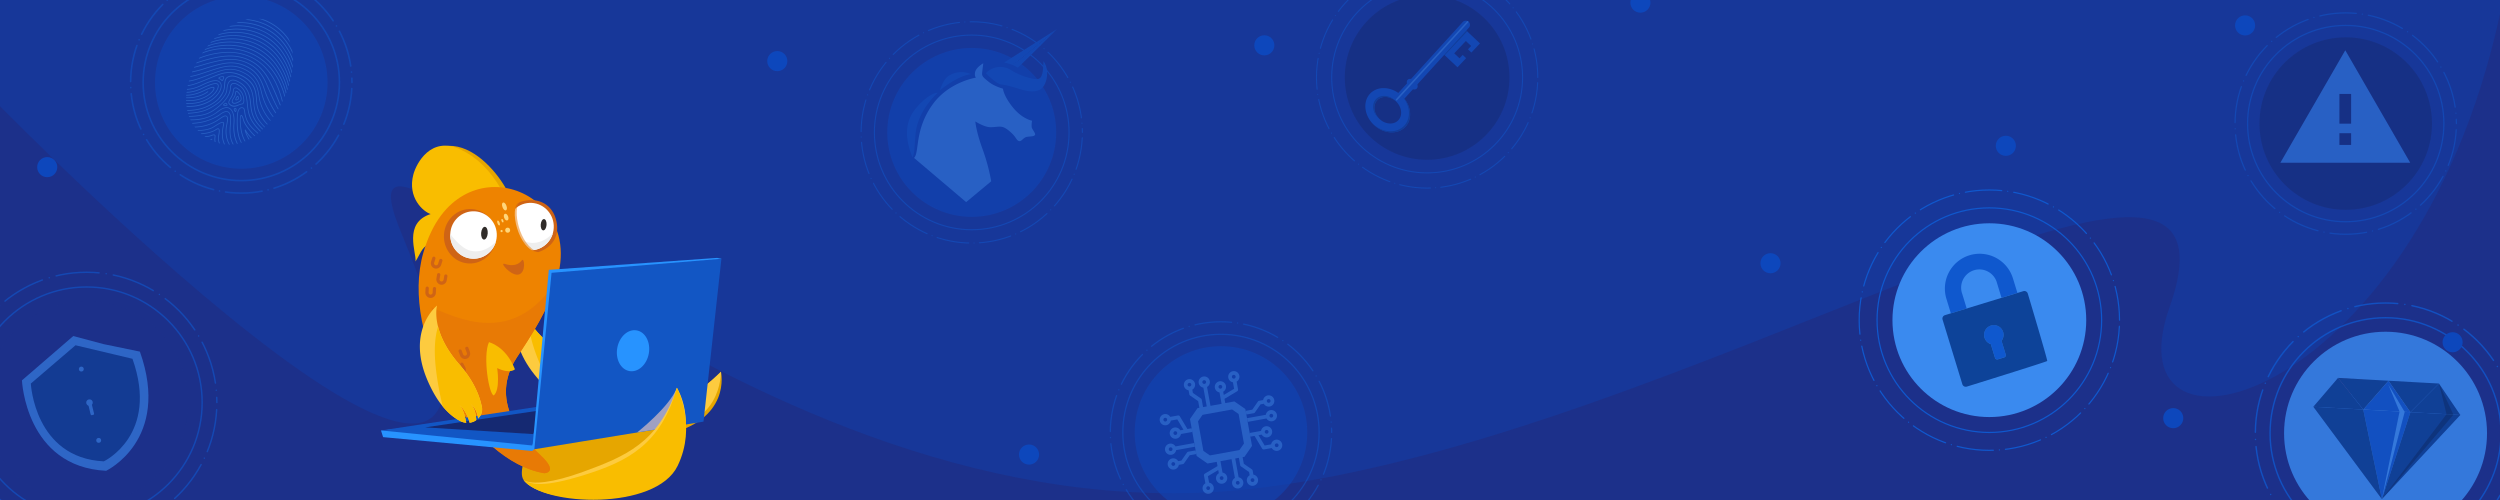 <svg xmlns="http://www.w3.org/2000/svg" xmlns:xlink="http://www.w3.org/1999/xlink" viewBox="0 0 1920 384"><rect x="0" y="0" width="1920" height="384" fill="#333333" stroke="none"/><defs><clipPath id="clip-path"><polygon points="1922.96 387 -3 387 -2.89 -3.44 1922.96 -3.73 1922.96 387" class="cls-1"/></clipPath><clipPath id="clip-path-2"><path d="M214,83.34c-14.15,24.37-34.66,34.51-54.41,23S138,70.33,152.11,46s38.94-39.3,58.69-27.84S228.13,59,214,83.34Z" class="cls-1"/></clipPath><style>.cls-1{fill:none}.cls-4{fill:#1c308a}.cls-12{fill:#0d47bc}.cls-9{fill:#3a8aef}.cls-10{fill:#0d4399}.cls-11{opacity:.5}.cls-15{fill:#0f58ce}.cls-27{fill:#e6a600}.cls-28{fill:#fdcb3f}.cls-29{fill:#f9bd00}.cls-30{fill:#ee8300}.cls-32{fill:#cf6415}.cls-33{fill:#fff}.cls-34{fill:#eee}.cls-36{fill:#302c29}.cls-37{fill:#ffd67a}.cls-38{fill:#2793ff}.cls-39{fill:#1256c4}.cls-40{fill:#152972}</style></defs><title>2020 BP SS 1.1</title><g style="isolation:isolate"><g id="Artwork"><g clip-path="url(#clip-path)"><polygon points="1922.96 387 -3 387 -2.89 -3.44 1922.96 -3.73 1922.96 387" class="cls-4"/><path fill="#0d47bc" d="M-2.81-3.73H1923c-61.09,315-305.23,376.2-256.81,239.76C1738.72,31.58,1289.93,341.76,955.88,376,570.69,415.41,244.6,26,308.21,178.89,466.42,559.09-2.9,78.62-2.9,78.62Z" opacity=".3"/><g opacity=".6"><circle cx="66.56" cy="309.1" r="77.94" class="cls-4"/><circle cx="66.56" cy="309.1" r="88.69" fill="none" stroke="#0f58ce" stroke-linecap="round" stroke-miterlimit="10" stroke-width="1.11"/><circle cx="66.56" cy="309.1" r="100" fill="none" stroke="#0f58ce" stroke-dasharray="0 5.53 33.15 5.53 0 0" stroke-linecap="round" stroke-miterlimit="10" stroke-width="1.11"/><path d="M56.28,258.07,16.85,292.12s2.82,66.37,64.65,69.45c0,0,50.05-23.6,25.94-91.53l-28.06-5.79Z" class="cls-9"/><path d="M58,265.16,23.67,294.57s2.79,57.1,56.06,59.75c0,0,42.76-20.24,22-78.77Z" class="cls-10"/><circle cx="68.73" cy="309.19" r="2.48" class="cls-9"/><rect width="2.69" height="10.35" x="68.56" y="308.51" class="cls-9" rx=".8" transform="translate(-72.27 25.47) rotate(-13.69)"/><circle cx="57.2" cy="261.9" r="1.88" class="cls-9"/><circle cx="80.67" cy="358.23" r="1.88" class="cls-9"/><circle cx="62.45" cy="283.45" r="1.88" class="cls-9"/><circle cx="104.87" cy="273.11" r="1.88" class="cls-9"/><circle cx="20.63" cy="293.64" r="1.88" class="cls-9"/><circle cx="110.73" cy="299.9" r="1.88" class="cls-9"/><circle cx="26.67" cy="320.39" r="1.88" class="cls-9"/><circle cx="75.79" cy="338.2" r="1.88" class="cls-9"/><circle cx="106.07" cy="330.82" r="1.88" class="cls-9"/><circle cx="106.07" cy="330.82" r="1.88" class="cls-9"/><circle cx="45.65" cy="345.54" r="1.88" class="cls-9"/></g><g class="cls-11"><circle cx="746.29" cy="101.69" r="64.86" class="cls-12"/><circle cx="746.29" cy="101.69" r="74.75" fill="none" stroke="#0f58ce" stroke-linecap="round" stroke-miterlimit="10" stroke-width=".82"/><circle cx="746.29" cy="101.69" r="84.98" fill="none" stroke="#0f58ce" stroke-dasharray="0 4.12 24.69 4.12 0 0" stroke-linecap="round" stroke-miterlimit="10" stroke-width=".82"/><path d="M702,121.29l40,33.93,19.25-16a147.36,147.36,0,0,0-6.67-24.78c-5-13.73-5.53-21.16-5.53-21.16s6.67,4.19,11.06,4.38,7.24-1,10.29,0,7.53,5.24,9,7.29,2.16,3.53,3.82,3.43,2.84-2.94,5.78-3.33,4.71-.19,5.78-1.27-2.15-4.31-2.45-6.17a18.4,18.4,0,0,1,.3-4.9s-7.55-1.28-14.8-10.29-7.54-14.31-7.54-14.31-6.66-1.76-11-5.29-5.29-4.31-5-7,.88-7.26.88-7.26-5.49,3.14-6.27,6.77c-.66,3.06.59,4.31.59,4.31s-19.88,3.06-32.43,19.49C702,99,706.36,117.09,702,121.29Z" class="cls-9"/><path d="M757.11,56.25s8.14,8.23,11.76,8.62,6.27,1.08,12.35,2.94,12.63,3.82,17.73.88,7.45-15,2.45-21.65c-.2,8.13-.88,13.32-4.51,13.71S783.18,58.11,776.71,54A15.2,15.2,0,0,0,757.11,56.25Z" class="cls-15"/><path d="M721.84,69.38s12.74-10.88,23.81-12.45a18.18,18.18,0,0,0-16.85,1.18C724.39,60.85,722.43,67.71,721.84,69.38Z" class="cls-15"/><path d="M720.08,71.34s-14.8,12.74-16.85,30.57c-1.08,9.5-.49,16.16-2.55,18.91-5.1-12.94-6.73-26.22,2.55-37.43C712.17,72.57,719.07,70.88,720.08,71.34Z" class="cls-15"/><path d="M811.63,22.4l.06,0L771.22,48a42.63,42.63,0,0,1,5.44,1.54,13.15,13.15,0,0,0,4.18-2C783.94,45.27,803.64,29,811.63,22.4Z" class="cls-15"/><path d="M780.84,47.53a13.15,13.15,0,0,1-4.18,2,19.92,19.92,0,0,1,5,2.47c7.15-6.67,28.85-28.46,30-29.63C803.64,29,783.94,45.27,780.84,47.53Z" class="cls-15"/></g><circle cx="1527.82" cy="245.89" r="74.41" class="cls-9"/><circle cx="1527.82" cy="245.89" r="86.24" fill="none" stroke="#0f58ce" stroke-linecap="round" stroke-miterlimit="10" stroke-width=".93"/><circle cx="1527.82" cy="245.89" r="99.97" fill="none" stroke="#0f58ce" stroke-dasharray="0 4.67 27.99 4.67 0 0" stroke-linecap="round" stroke-miterlimit="10" stroke-width=".93"/><path d="M1512.56,196.05a26.76,26.76,0,0,1,33.38,17.74l3.43,11.17-51.12,15.65-3.42-11.18a26.77,26.77,0,0,1,17.73-33.38Zm24.6,32.65-3.42-11.18A14,14,0,1,0,1507,225.7l3.42,11.18Zm-5,46.09a1.75,1.75,0,0,0,2.18,1.16l4.9-1.5a1.75,1.75,0,0,0,1.16-2.18l-3.23-10.56a7.47,7.47,0,1,0-8.24,2.52Z" class="cls-15"/><path d="M1549.37,225l4.52-1.38a2.77,2.77,0,0,1,3.45,1.84s15.3,51.13,14.93,51.77-61.74,19.68-61.74,19.68a2.75,2.75,0,0,1-3.45-1.83l-15.18-49.59a2.75,2.75,0,0,1,1.83-3.45l4.52-1.39Zm-12.21,3.74-26.71,8.18m21.71,37.91a1.75,1.75,0,0,0,2.18,1.16l4.9-1.5a1.75,1.75,0,0,0,1.16-2.18l-3.23-10.56a7.47,7.47,0,1,0-8.24,2.52Z" class="cls-10"/><g opacity=".8"><circle cx="1832.1" cy="332.7" r="77.93" class="cls-9"/><circle cx="1832.1" cy="332.7" r="88.68" fill="none" stroke="#0f58ce" stroke-linecap="round" stroke-miterlimit="10" stroke-width="1.1"/><circle cx="1832.1" cy="332.7" r="99.99" fill="none" stroke="#0f58ce" stroke-dasharray="0 5.52 33.15 5.52 0 0" stroke-linecap="round" stroke-miterlimit="10" stroke-width="1.1"/><polygon fill="#6363aa" points="1796.11 290.52 1814.89 291.56 1796.28 313.06 1814.86 314.1 1777.69 312.02 1796.11 290.52"/><polygon fill="#7ab8ee" points="1834.36 292.39 1814.96 314.54 1833.08 315.55 1851.2 316.56 1834.36 292.39"/><polygon points="1834.36 292.39 1814.96 314.54 1833.08 315.55 1851.2 316.56 1834.36 292.39" class="cls-15"/><polygon points="1829.27 383.34 1851.2 316.56 1833.08 315.55 1814.96 314.54 1829.27 383.34" class="cls-15"/><polygon points="1851.2 316.56 1873.12 294.54 1857.3 293.68 1834.36 292.39 1851.2 316.56" class="cls-10"/><polygon points="1873.12 294.54 1889.54 318.71 1851.2 316.56 1873.12 294.54" class="cls-10"/><polygon points="1814.96 314.54 1795.62 290.21 1811.41 291.11 1834.36 292.39 1814.96 314.54" class="cls-10"/><polygon points="1795.62 290.21 1776.62 312.4 1814.96 314.54 1795.62 290.21" class="cls-10"/><polygon points="1776.62 312.4 1829.27 383.34 1814.96 314.54 1776.62 312.4" class="cls-10"/><polygon points="1851.2 316.56 1829.27 383.34 1889.54 318.71 1851.2 316.56" class="cls-10"/><polygon points="1829.27 383.34 1884.25 318.46 1873.12 294.54 1878.93 318.11 1829.27 383.34" style="mix-blend-mode:multiply" opacity=".21"/><polygon points="1834.19 295.27 1846.79 316.37 1829.27 383.34 1842.86 316.09 1834.19 295.27" class="cls-9"/></g><polygon points="1923 383.57 .14 383.57 .26 -.73 1923 -1.01 1923 383.57" class="cls-1"/><g class="cls-11"><circle cx="185.31" cy="63.32" r="66.25" class="cls-12"/><circle cx="185.31" cy="63.32" r="75.38" fill="none" stroke="#0f58ce" stroke-linecap="round" stroke-miterlimit="10" stroke-width="1.19"/><circle cx="185.31" cy="63.32" r="85" fill="none" stroke="#0f58ce" stroke-dasharray="0 4.7 28.18 4.7 0 0" stroke-linecap="round" stroke-miterlimit="10" stroke-width="1.19"/><g clip-path="url(#clip-path-2)"><path d="M228.82,39.2A45.28,45.28,0,0,0,218.6,22.15,41.13,41.13,0,0,0,205,13C195.63,9,186.17,8.9,180.92,10a.29.29,0,0,0-.24.36.31.31,0,0,0,.36.24c5.17-1.07,14.48-.94,23.73,2.94a40.33,40.33,0,0,1,13.39,9A44.74,44.74,0,0,1,228.24,39.4a.26.26,0,0,0,.14.17.31.31,0,0,0,.25,0A.3.3,0,0,0,228.82,39.2Z" class="cls-9"/><path d="M203.66,15.39c-9.8-4-19.68-3.93-25.17-2.61a.31.31,0,0,0-.22.38.3.3,0,0,0,.37.22C184,12.08,193.76,12,203.42,16c8,3.29,18.61,10.6,24,26.74a.29.29,0,0,0,.38.19.3.3,0,0,0,.2-.39C222.54,26.13,211.75,18.72,203.66,15.39Z" class="cls-9"/><path d="M202.31,17.81c-10.19-4.13-20.5-3.78-26.24-2.23a.31.31,0,0,0-.21.38.31.31,0,0,0,.38.22c5.64-1.53,15.79-1.87,25.84,2.2,8.18,3.32,19.06,10.8,24.43,27.59a.3.3,0,0,0,.14.17.28.28,0,0,0,.25,0,.3.3,0,0,0,.2-.38C221.65,28.77,210.61,21.18,202.31,17.81Z" class="cls-9"/><path d="M173.66,18.38a.31.31,0,1,0,.17.59c12.69-3.77,42-1.32,51.82,30.29a.34.34,0,0,0,.14.17.31.31,0,0,0,.25,0,.3.3,0,0,0,.2-.38C216.33,17,186.53,14.56,173.66,18.38Z" class="cls-9"/><path d="M216.37,34.86A40.58,40.58,0,0,0,203.83,24.6a45.08,45.08,0,0,0-17.86-5,41,41,0,0,0-14.73,1.54.31.31,0,0,0-.2.39.29.29,0,0,0,.14.17.35.35,0,0,0,.25,0c8-2.55,21-2.5,32.12,3.37,10.28,5.42,17.42,14.64,21.24,27.4a.31.31,0,0,0,.59-.17A50.23,50.23,0,0,0,216.37,34.86Z" class="cls-9"/><path d="M215.37,37.54A40.79,40.79,0,0,0,202.49,27a45.17,45.17,0,0,0-18.34-4.89A41.94,41.94,0,0,0,168.82,24a.3.3,0,0,0-.19.39.29.29,0,0,0,.14.17.31.31,0,0,0,.25,0,41.36,41.36,0,0,1,15.1-1.84,44.48,44.48,0,0,1,18.09,4.83,40,40,0,0,1,12.68,10.38,50.49,50.49,0,0,1,9,17.9.31.31,0,0,0,.59-.17A51.3,51.3,0,0,0,215.37,37.54Z" class="cls-9"/><path d="M214.37,40.23a41,41,0,0,0-13.19-10.81,45.77,45.77,0,0,0-34.78-2.64.3.3,0,0,0-.18.39.26.26,0,0,0,.13.16.3.3,0,0,0,.26,0A45.07,45.07,0,0,1,200.9,30a40.18,40.18,0,0,1,13,10.65,51.49,51.49,0,0,1,9.18,18.49.31.31,0,0,0,.38.22.32.32,0,0,0,.21-.38A52.27,52.27,0,0,0,214.37,40.23Z" class="cls-9"/><path d="M213.38,42.93a41.1,41.1,0,0,0-13.5-11.08A46.54,46.54,0,0,0,164,29.58a.3.3,0,0,0-.18.39.26.26,0,0,0,.13.16.27.27,0,0,0,.26,0,45.94,45.94,0,0,1,35.4,2.25,40.46,40.46,0,0,1,13.3,10.92,52.5,52.5,0,0,1,9.31,19.08.31.31,0,0,0,.37.22.32.32,0,0,0,.22-.38A53.27,53.27,0,0,0,213.38,42.93Z" class="cls-9"/><path d="M212.4,45.65a41.24,41.24,0,0,0-13.79-11.36c-13.47-6.83-28.37-5.3-37-1.91a.3.3,0,0,0-.17.39.29.29,0,0,0,.13.16.36.36,0,0,0,.27,0c8.55-3.34,23.25-4.85,36.53,1.89A40.57,40.57,0,0,1,211.92,46a53.53,53.53,0,0,1,9.42,19.66.31.31,0,0,0,.38.21.31.31,0,0,0,.22-.37A54.35,54.35,0,0,0,212.4,45.65Z" class="cls-9"/><path d="M211.43,48.36a41.71,41.71,0,0,0-14.09-11.62c-13.8-7-29.2-5.2-38.18-1.57a.3.3,0,0,0-.17.4l.13.15a.29.29,0,0,0,.27,0c8.86-3.58,24.05-5.32,37.68,1.55a40.79,40.79,0,0,1,13.87,11.45A54.86,54.86,0,0,1,220.48,69a.31.31,0,0,0,.6-.15A55.47,55.47,0,0,0,211.43,48.36Z" class="cls-9"/><path d="M210.46,51.08a41.83,41.83,0,0,0-14.37-11.89,46.55,46.55,0,0,0-20.92-4.74A49.33,49.33,0,0,0,156.74,38a.31.31,0,0,0-.16.4l.13.15a.29.29,0,0,0,.27,0c9.19-3.83,24.87-5.81,38.83,1.2A41.06,41.06,0,0,1,210,51.46a55.88,55.88,0,0,1,9.65,20.8.31.31,0,0,0,.6-.15A56.72,56.72,0,0,0,210.46,51.08Z" class="cls-9"/><path d="M209.49,53.81a42,42,0,0,0-14.65-12.16,47,47,0,0,0-21.45-4.74,50.88,50.88,0,0,0-19.06,3.86.3.3,0,0,0-.16.4l.12.15a.31.31,0,0,0,.28,0,50.25,50.25,0,0,1,18.83-3.81,46.37,46.37,0,0,1,21.17,4.67,41.3,41.3,0,0,1,14.43,12,57,57,0,0,1,9.76,21.35.3.3,0,0,0,.37.23.32.32,0,0,0,.23-.37A57.71,57.71,0,0,0,209.49,53.81Z" class="cls-9"/><path d="M193.78,44.07A41.66,41.66,0,0,0,172.34,40,64.11,64.11,0,0,0,151,45.21a.3.3,0,0,0-.16.4l.13.15a.32.32,0,0,0,.27,0,63.38,63.38,0,0,1,21.17-5.2,41,41,0,0,1,21.14,4c11.5,5.83,19.35,17.47,23.31,34.6a.31.31,0,0,0,.37.23.29.29,0,0,0,.23-.36C213.42,61.77,205.47,50,193.78,44.07Z" class="cls-9"/><path d="M215.32,80c-.14-.33-.29-.67-.43-1a185.44,185.44,0,0,0-7.61-17.12c-3.8-7.19-8.3-12-14.16-15.16-6.6-3.53-13.72-4.69-22.41-3.64-7.26.88-14.62,3.15-21.5,5.47a.31.31,0,0,0-.19.39.39.39,0,0,0,.14.17.31.31,0,0,0,.25,0c6.84-2.31,14.17-4.56,21.38-5.44,8.55-1,15.56.1,22,3.58,5.75,3.09,10.17,7.82,13.91,14.89,2.45,4.65,4.81,10.19,7.59,17.07.13.35.28.69.42,1a13.24,13.24,0,0,1,.85,2.28.31.31,0,0,0,.36.23.32.32,0,0,0,.24-.37A15.59,15.59,0,0,0,215.32,80Z" class="cls-9"/><path d="M214,83.71c-.24-.4-.49-.81-.72-1.24-2.94-5.52-5.38-11.22-7.52-16.24l-.42-1c-2.56-6-5.94-12.08-13.27-16.11-8.57-4.69-16.33-4.13-22.79-3a141.73,141.73,0,0,0-14.18,3.6c-2.73.8-5.31,1.56-7.61,2.1a.3.3,0,0,0-.08.56.28.28,0,0,0,.22,0c2.31-.54,4.9-1.3,7.64-2.1a139.23,139.23,0,0,1,14.12-3.58c6.35-1.15,14-1.71,22.38,2.89,7.17,3.94,10.49,9.93,13,15.81l.41,1c2.15,5,4.59,10.74,7.55,16.29.24.44.49.86.74,1.27a7.57,7.57,0,0,1,.91,1.8.32.32,0,0,0,.37.23.31.31,0,0,0,.23-.37A7.57,7.57,0,0,0,214,83.71Z" class="cls-9"/><path d="M212.69,87.36c-.34-.43-.72-.91-1.06-1.42a75.65,75.65,0,0,1-8.27-17.28c-2.15-6.45-4.69-12.6-12-16.84L191,51.6c-9.05-5.05-16.7-3.82-23.16-2.28-3.44.83-6.85,1.87-10.14,2.87a79.11,79.11,0,0,1-11.93,3.05.32.32,0,0,0-.27.35.29.29,0,0,0,.34.26,78.37,78.37,0,0,0,12-3.07c3.28-1,6.68-2,10.1-2.86,6.64-1.59,13.87-2.73,22.73,2.22,7.42,4.15,9.95,10.27,12.1,16.72a76.23,76.23,0,0,0,8.34,17.42c.35.53.74,1,1.09,1.46a5.74,5.74,0,0,1,.94,1.39.3.3,0,0,0,.36.23.31.31,0,0,0,.23-.37A5.12,5.12,0,0,0,212.69,87.36Z" class="cls-9"/><path d="M211.49,91A20.06,20.06,0,0,1,210,89.42a46.71,46.71,0,0,1-8.6-17.37c-1.52-6.24-3.24-13.31-11.5-18-9.18-5.21-16.1-3.8-23.54-1.59-2.55.75-5.1,1.61-7.57,2.44-5.67,1.9-11,3.7-14.78,3.71a.31.31,0,0,0-.16.57l.16,0c3.85,0,9.25-1.82,15-3.74,2.47-.83,5-1.68,7.55-2.44,7.31-2.16,14.1-3.54,23.07,1.55,8,4.56,9.72,11.5,11.21,17.62a47.17,47.17,0,0,0,8.71,17.6,21.61,21.61,0,0,0,1.53,1.66,5.85,5.85,0,0,1,.87,1,.31.31,0,1,0,.6-.14C212.45,92,212.14,91.68,211.49,91Z" class="cls-9"/><path d="M210.46,94.76a20.09,20.09,0,0,1-2.1-1.86,34.62,34.62,0,0,1-8.92-17.45l-.1-.72c-1-6.27-2.07-13.38-10.42-18.23l-.08,0c-10.05-5.84-17.12-3.3-23.93-.9-1.84.65-3.71,1.34-5.51,2-6.75,2.52-13.13,4.91-17.12,4.37a.29.29,0,0,0-.34.26.3.3,0,0,0,.14.31l.12,0c4.14.56,10.58-1.84,17.4-4.39,1.8-.67,3.69-1.41,5.53-2.06,6.68-2.35,13.62-4.85,23.43.84l.08,0c8.09,4.69,9.1,11.37,10.1,17.8l.1.72a35.36,35.36,0,0,0,9.08,17.79,22.24,22.24,0,0,0,2.15,1.92c.27.22.57.47.65.55a.29.29,0,0,0,.34.18.3.3,0,0,0,.23-.37C211.25,95.41,211.1,95.28,210.46,94.76Z" class="cls-9"/><path d="M209.92,98.7a22.39,22.39,0,0,1-3.2-2.32c-5.18-4.67-8.81-11.55-9.25-17.53,0-.43-.05-.89-.08-1.33-.42-6.34-.88-13.55-9.62-18.62l0,0c-10.23-5.94-17.1-3.13-23.74-.42l-.52.22c-1.2.48-2.42,1-3.6,1.49-7.81,3.25-15.2,6.33-19.31,5.14a.32.32,0,0,0-.39.21.32.32,0,0,0,.15.35l.06,0c4.33,1.24,11.8-1.87,19.72-5.16,1.18-.49,2.39-1,3.59-1.48l.49-.18c6.8-2.77,13.2-5.35,23.17.44l0,0c8.45,4.91,8.94,11.88,9.35,18.07,0,.45.08.85.11,1.29.45,6.13,4.17,13.16,9.46,17.93a21.55,21.55,0,0,0,3.3,2.39.31.31,0,0,0,.31-.53Z" class="cls-9"/><path d="M139.65,79.35c15.08,2.39,25.93-5.23,28-11.64.5-1.57.39-2.68-.32-3.29-1.47-1.26-5.3-.28-12.42,3.19-5.23,2.56-11.14,3.59-15.06,2.64a.3.3,0,0,0-.37.23.31.31,0,0,0,.22.37c4.05,1,10.13-.07,15.48-2.68,2.46-1.2,9.93-4.85,11.75-3.28.5.43.55,1.32.13,2.63-2,6.21-12.54,13.56-27.28,11.22a.31.31,0,0,0-.35.26.3.3,0,0,0,.15.31Z" class="cls-9"/><path d="M138.41,81.26a2.52,2.52,0,0,0,.88.32c9.38,1.48,16.28-.71,20.41-2.81,5.05-2.56,8.81-6.44,10.06-10.38,1-3.12,0-4.81-1-5.67a3.92,3.92,0,0,0-.62-.45c-2.84-1.64-7.56,0-14.26,3.32C150,67.5,144.25,69,140.34,68.06a2.59,2.59,0,0,0-1.94.3,2.57,2.57,0,0,0,0,4.4,2.38,2.38,0,0,0,.68.28c4.6,1.11,11.12,0,17-2.85l.08,0c1.85-.9,6.75-3.29,7.73-2.73l.09.12c.32,1.21-2.05,4.34-6.65,6.67-3.46,1.75-9.26,3.58-17.29,2.31a2.56,2.56,0,0,0-1.68,4.74Zm-.64-2.52A1.94,1.94,0,0,1,140,77.13c8.18,1.29,14.12-.58,17.66-2.37,3.8-1.93,7.5-5.35,7-7.38a.81.81,0,0,0-.38-.49c-1.16-.67-4.74,1-8.31,2.71l-.08,0c-5.76,2.81-12.11,3.88-16.58,2.8a2.18,2.18,0,0,1-.52-.21,2,2,0,0,1-.92-2.14,2,2,0,0,1,.88-1.2,1.94,1.94,0,0,1,1.47-.23c4.07,1,9.94-.56,14-2.52,6.34-3.09,11.09-4.84,13.68-3.34a3.94,3.94,0,0,1,.53.38c.86.75,1.7,2.22.81,5-1.2,3.78-4.84,7.53-9.75,10a32.48,32.48,0,0,1-20,2.74,1.92,1.92,0,0,1-.67-.24A2,2,0,0,1,137.77,78.74Z" class="cls-9"/><path d="M159.82,70.65a.31.31,0,0,0-.4-.48c-.08.07-8,6.49-21.11,4.11a.31.31,0,0,0-.21.57l.1,0C151.62,77.31,159.74,70.71,159.82,70.65Z" class="cls-9"/><path d="M192.77,79.33c-.74-8.91-3.82-14-10.28-17.15-2.31-1.11-4.19-1.28-5.58-.49-2.16,1.21-2.7,4.46-2.92,6.79-.3,3.18-1.55,4.75-3.14,6.73-.3.38-.62.78-.94,1.21-2,2.58-7.88,6.22-12,7.87-5.5,2.23-14.39,2.67-17.72,2.4a.32.32,0,0,0-.33.29.31.31,0,0,0,.15.29l.13,0c3.49.27,12.34-.16,18-2.45,4.15-1.68,10.19-5.41,12.22-8.07.32-.42.63-.81.93-1.19,1.59-2,3-3.7,3.27-7.06.21-2.2.7-5.24,2.61-6.32,1.2-.68,2.89-.51,5,.51,6.32,3.05,9.2,7.87,9.94,16.65.71,8.51,2.27,13.28,10.09,20.77a.3.3,0,0,0,.43,0,.29.29,0,0,0,0-.43C195,92.35,193.47,87.67,192.77,79.33Z" class="cls-9"/><path d="M195.09,78.32c-.69-8.19-2.42-13.71-9.28-17.69l-.13-.08-.3-.17c-2.6-1.51-7.49-3.67-11.08-1.17-1.77,1.22-2,3.68-2.13,6.05a18.42,18.42,0,0,1-.36,3c-.67,2.74-1.84,4.37-3.7,6.81s-6.32,5.33-11.12,7.21c-5.93,2.3-13.44,2.44-16.58,2.19a2.56,2.56,0,0,0-2.75,2.35A2.53,2.53,0,0,0,140,89.55c3.82.31,12.67.31,18.8-1.87,5.71-2,11.24-7.11,13.37-9.51,4.69-5.29,5-8.88,5.2-11a3.64,3.64,0,0,1,.5-2c1-1.14,2.45-1.1,4.54.11.35.2.65.4.89.56l.37.23c4.2,2.44,5.43,7.35,6,14,.81,9.56,3.18,14.24,11,21.78a2.47,2.47,0,0,0,.49.36,2.56,2.56,0,0,0,3-4.06C197.27,91.4,195.78,86.59,195.09,78.32Zm8.78,23a1.94,1.94,0,0,1-2.38.33,1.69,1.69,0,0,1-.38-.28c-7.72-7.41-10.06-12-10.84-21.39-.57-6.8-1.86-11.87-6.29-14.44l-.34-.21c-.23-.16-.56-.37-.92-.58-2.35-1.37-4.14-1.36-5.32,0a4.13,4.13,0,0,0-.64,2.36c-.2,2.2-.49,5.53-5,10.67-2.44,2.75-7.94,7.5-13.13,9.34-6,2.15-14.76,2.14-18.54,1.84a1.84,1.84,0,0,1-.82-.26,1.95,1.95,0,0,1,1.13-3.62c3.19.26,10.81.12,16.85-2.23,4.9-1.91,9.48-4.89,11.39-7.41a17.82,17.82,0,0,0,3.8-7,19.78,19.78,0,0,0,.39-3.08c.16-2.23.33-4.54,1.86-5.6,3.31-2.3,7.95-.23,10.43,1.2l.28.17.15.09c6.65,3.86,8.28,9,9,17.21.7,8.42,2.22,13.33,9.33,20.15a2,2,0,0,1,.6,1.36A2,2,0,0,1,203.87,101.28Z" class="cls-9"/><path d="M180,94.72c.37-4.27-.35-9.88-3.56-11.74l-.11-.06c-2.28-1.24-5.3-.42-9,2.43-2.87,2.22-8.84,6.85-22.93,6.37-.57,0-1.07,0-1.49,0a.3.3,0,0,0-.31.3.29.29,0,0,0,.16.27l.15,0c.41,0,.9,0,1.47,0,4.64.16,14.31.49,23.32-6.5,3.47-2.68,6.26-3.48,8.31-2.37l.09.05c3,1.72,3.61,7.07,3.26,11.15-.83,9.57,2.25,16.89,5.66,19.9a.31.31,0,0,0,.41-.46C182.17,111.19,179.2,104.07,180,94.72Z" class="cls-9"/><path d="M177.23,95.71a36,36,0,0,0,.14-5.89c-.22-2.22-1-3.62-2.21-4.16-2.27-1-5.39,1.27-6.3,2a35.64,35.64,0,0,1-10.05,4.87c-4.25,1.47-10.55,2-14.65,2.08a.31.31,0,0,0-.31.31.33.33,0,0,0,.16.26l.16,0c4.14,0,10.52-.63,14.84-2.12,4.6-1.59,8.05-3.26,10.23-5,1.73-1.35,4.12-2.56,5.68-1.89,1,.44,1.65,1.67,1.84,3.65a34.77,34.77,0,0,1-.15,5.78c-.43,5.64-1,12.66,4.82,18.84a.31.31,0,1,0,.45-.42C176.27,108.1,176.78,101.51,177.23,95.71Z" class="cls-9"/><path d="M178.52,114.19c-2.39-3.56-6-8.94-4.08-18.23.8-3.89,1.2-6.31-.67-7.11-1.25-.54-3.2.79-5.45,2.33-.88.6-1.79,1.22-2.7,1.76a33,33,0,0,1-17,4.32c-.8,0-1.44,0-1.91.09a.3.3,0,0,0-.26.34.31.31,0,0,0,.15.23.38.38,0,0,0,.19,0c.44-.06,1.06-.07,1.85-.09a33.48,33.48,0,0,0,17.31-4.41c.93-.54,1.85-1.17,2.74-1.78,2-1.37,3.92-2.67,4.86-2.27s1.34,1.44.3,6.42c-2,9.55,1.73,15.06,4.18,18.7l.52.79a.32.32,0,0,0,.43.09.32.32,0,0,0,.09-.43Z" class="cls-9"/><path d="M168.09,60.57l.4.21c.2.09.43.21.66.34a2.52,2.52,0,0,1,.83.69,1.06,1.06,0,0,0,.35.35.62.62,0,0,0,.53.05c.48-.19.75-1,1.08-2.06l.16-.51a.71.71,0,0,0-.31-.9c-.85-.49-3,.12-3.73.73a.67.67,0,0,0-.27.81A.61.61,0,0,0,168.09,60.57Zm.92-1a3.86,3.86,0,0,1,2.47-.34c.05,0,.08,0,0,.17l-.17.53c-.14.47-.48,1.58-.7,1.67,0,0-.05,0-.16-.18a3.13,3.13,0,0,0-1-.87c-.24-.15-.49-.27-.69-.37l-.39-.19A1.62,1.62,0,0,1,169,59.61Z" class="cls-9"/><path d="M172,96c.25-1.08.13-1.78-.35-2.12-1.1-.78-3.6.7-7.28,3.06l-.51.32c-3.79,2.42-9.92,2.69-13.21,2.83l-.78,0a.3.3,0,0,0-.14.57l.17,0,.77,0c3.36-.14,9.6-.42,13.52-2.92l.51-.33c2.39-1.53,5.66-3.62,6.56-3.09l0,0c.25.18.29.7.11,1.48-1.1,4.75-2.05,11.77,2.39,17.83a.31.31,0,0,0,.5-.36C170,107.44,170.88,100.6,172,96Z" class="cls-9"/><path d="M168.19,104.43c.72-3.44.7-5.14-.09-5.67s-1.67.07-2.46.59c-3.53,2.31-8.35,2.92-12.6,3.21a.31.31,0,0,0-.28.33.3.3,0,0,0,.33.28c4.33-.29,9.24-.91,12.88-3.31,1.12-.73,1.59-.73,1.78-.6.36.25.62,1.32-.16,5a10.52,10.52,0,0,0,2.82,9.21l.06,0a.3.3,0,0,0,.37,0,.31.31,0,0,0,0-.44S167.14,109.42,168.19,104.43Z" class="cls-9"/><path d="M165.44,105.35c0-.27.05-.52.07-.75a1.18,1.18,0,0,0-.44-1.11c-.54-.38-1.52-.26-3,.38a15.28,15.28,0,0,1-4.53.78c-.41,0-.81,0-1.18.09a.3.3,0,0,0-.27.34.3.3,0,0,0,.33.27l1.16-.09a15.57,15.57,0,0,0,4.73-.83c1.68-.72,2.23-.54,2.39-.43s.2.14.17.56c0,.22,0,.46-.06.72a10.16,10.16,0,0,0,.67,5.56l.13.14a.29.29,0,0,0,.27,0,.3.3,0,0,0,.16-.4A9.61,9.61,0,0,1,165.44,105.35Z" class="cls-9"/><path d="M162.63,106.6a7.16,7.16,0,0,1-3,1,.3.3,0,0,0-.29.32.33.33,0,0,0,.15.25l.17,0a7.58,7.58,0,0,0,3.32-1.06.31.31,0,0,0,.09-.42A.3.3,0,0,0,162.63,106.6Z" class="cls-9"/><path d="M196.91,100.91c-2.18-2-4.9-4.46-6.58-7.76A22.24,22.24,0,0,1,188.26,86c-.23-1.48-.39-2.55-1-3.05a2.42,2.42,0,0,0-2.51-.34c-1.12.48-2.51,2-2.76,6.31-.42,7.51-.3,18.18,5.64,24.13l.06,0a.31.31,0,0,0,.37-.48c-1.59-1.6-6.42-6.44-5.45-23.66.24-4.25,1.59-5.45,2.38-5.78a1.8,1.8,0,0,1,1.87.24c.42.35.57,1.38.77,2.68a22.74,22.74,0,0,0,2.14,7.31c1.73,3.41,4.49,5.92,6.7,7.94a27.45,27.45,0,0,1,2.59,2.55.31.31,0,0,0,.48-.4A30.1,30.1,0,0,0,196.91,100.91Z" class="cls-9"/><polygon points="176.91 81.08 176.86 81.03 176.85 81.04 176.91 81.08" class="cls-9"/><path d="M183.66,80.79a10.23,10.23,0,0,1,2-.6,1.85,1.85,0,0,0,1.4-.76c1.17-1.55.2-6.89-1.68-9.23a10.63,10.63,0,0,0-2.79-2.48,2.61,2.61,0,0,0-2.58-.36c-.73.4-1.12,1.36-1.18,2.85a10.94,10.94,0,0,1-2.05,5.17c-.89,1.44-1.6,2.74-1.31,3.92.17.66.82,1.16,1.54,1.81l0,0c2.62,1.52,4.15.73,6.27-.13Zm-6.32-.39h0c-.64-.59-1.17-.85-1.3-1.36-.23-.92.48-2.07,1.3-3.39a11.21,11.21,0,0,0,2.12-5.44c.05-1.24.34-2,.85-2.32a2.2,2.2,0,0,1,2,.36,10.22,10.22,0,0,1,2.61,2.34,11,11,0,0,1,1.88,4.67c.31,1.74.23,3.24-.21,3.81-.3.39-.48.43-1,.54a10.64,10.64,0,0,0-2.14.62l-.32.09C181,81.13,179.56,81.69,177.34,80.4Z" class="cls-9"/><path d="M185.1,77.33c.8-1,.38-3.71-.84-5.23l0,0a9.48,9.48,0,0,0-2-2.07.94.94,0,0,0-1-.08c-.4.22-.61.8-.65,1.82a7.54,7.54,0,0,1-1.47,3.51c-.7,1.12-1.31,2.08-1.09,3a1.93,1.93,0,0,0,1,1.19h0C180.81,80.45,184.63,78,185.1,77.33Zm-.49-.4c-.38.5-3.86,2.7-5.28,1.88a1.29,1.29,0,0,1-.67-.76c-.15-.65.41-1.55,1-2.51a8.05,8.05,0,0,0,1.57-3.8c0-1.06.26-1.27.32-1.3s.26,0,.36.08a9.74,9.74,0,0,1,1.83,1.92l0,0C185,74,185.14,76.24,184.61,76.93Z" class="cls-9"/><path d="M182.76,73.66c-.17-.09-.44-.13-.8.25a4.74,4.74,0,0,0-.56.78c-.26.46-1.07,2-.43,2.33s2.18-.54,2.35-.76c.36-.46,0-1.9-.43-2.48Zm.08,2.23a2.58,2.58,0,0,1-1.5.62,5,5,0,0,1,1.14-2.25A2.85,2.85,0,0,1,182.84,75.89Z" class="cls-9"/><path d="M171.63,81.07a5,5,0,0,0,2.91-.08.41.41,0,0,0,.17-.39,2.13,2.13,0,0,0-.89-1.49,1.23,1.23,0,0,0-.52-.17h-.11l-.07,0c-1.21.76-1.8,1.32-1.8,1.7a.41.41,0,0,0,.24.33Zm1.71-1.5.16.07a1.52,1.52,0,0,1,.58.92,6.11,6.11,0,0,1-2.06,0A8.57,8.57,0,0,1,173.34,79.57Z" class="cls-9"/><path d="M180.29,83.08a.89.89,0,0,0-.7,1.19,4.34,4.34,0,0,0,.66,1.37.65.65,0,0,0,.77.29c.8-.32.88-2.83.09-2.82A1.78,1.78,0,0,0,180.29,83.08ZM181,84.3a2.35,2.35,0,0,1-.21,1,2.91,2.91,0,0,1-.42-.8,1.45,1.45,0,0,1-.17-.57c0-.18.36-.19.49-.22l.21,0,0,0,0,.09A1.62,1.62,0,0,1,181,84.3Z" class="cls-9"/><path d="M192.56,100.48c-2.8-3.32-4.62-6.23-5.15-8.19-1.12-4.19-1.94-4.07-2.21-4s-1.18.18-.93,5.64c.29,6.12,1.42,13.9,7.75,19.8l0,0a.31.31,0,0,0,.37-.49c-3.24-3-7-8-7.55-19.38-.22-4.62.4-5,.39-5,.16,0,.78.75,1.54,3.57,1.26,4.73,9,12.83,11.33,14.58a.31.31,0,0,0,.37-.5A44.75,44.75,0,0,1,192.56,100.48Z" class="cls-9"/><path d="M188.87,100c-.15-.29-.29-.53-.54-.51a.32.32,0,0,0-.3.21c-.27.65,1.8,6.77,5.69,11l.07.06a.32.32,0,0,0,.36,0,.32.32,0,0,0,0-.44,26.68,26.68,0,0,1-5.14-8.78,30.77,30.77,0,0,0,6.82,7.29.3.3,0,0,0,.43,0,.31.31,0,0,0-.05-.43C191.64,104.65,189.64,101.55,188.87,100Z" class="cls-9"/></g></g><path d="M403.77,340.35s4.28-36.53,56.53-38.41,57.7,18.7,93.41-16.45c0,0,8.8,37.78-44.53,48.73-18,3.69-.46,43.19-31.22,47.37-23.77,3.23-49.45-1.2-73.54-11.12-7.56-3.11-1.05-19.3-1.05-19.3S408.09,344.29,403.77,340.35Z" class="cls-27"/><path d="M499.78,327.79c-43.13-3.59-52.06-24.61-79.21-13.73,8.41-6.31,21-11.44,39.73-12.12,52.25-1.88,57.7,18.7,93.41-16.45C553.71,285.49,554.63,332.36,499.78,327.79Z" class="cls-28"/><path d="M342.09,206.09c-5.47-3.81-20.5-93.7,2.73-94.11,18.09-.31,35,17.63,43.49,32.36C388.31,144.34,339.46,142.73,342.09,206.09Z" class="cls-27"/><path d="M338.65,207.11c-5.47-3.81-7.81,8.59-10.28,11-5.62-15.56.35-30.18.35-30.18-4.88,2.21-6.31,7.88-9.61,12.82.88-6.67-9.67-29.46,11.62-36.37-5.62-1.76-18-12.52-13.27-30.38,2.25-8.51,13.45-29.74,35.89-19.34,12.54,5.82,23,15.92,31.51,30.65C384.86,145.36,336,143.75,338.65,207.11Z" class="cls-29"/><path d="M400.87,230.67s-16.21,24.86,9.77,57.22c12.31,15.34,23.61,20.83,32.08,22.35s14.75-7.64,10.78-15.34c-3.9-7.54-11.11-17.11-24.46-25.89C401.39,250.82,400.87,230.67,400.87,230.67Z" class="cls-28"/><path d="M426.62,303.24q-5.7-9.9-10.39-20.26c-4.75-10.54-10.09-24.38-10.11-37.09C410.06,252.74,417,261.06,429,269c13.35,8.78,20.56,18.35,24.46,25.89,4,7.7-2.38,16.86-10.78,15.34A41.31,41.31,0,0,1,426.62,303.24Z" class="cls-29"/><path d="M424.94,170.86c-13.37-25.13-44.57-34.73-69-20.83-12,6.81-23.77,19.8-30.78,43.92C306.48,258.1,362.5,354,417.87,363.36c0,0,11.92-.21-2.87-13.93s-39.47-42.25-18.06-75C413.63,249,443.23,205.25,424.94,170.86Z" class="cls-30"/><path fill="#e87a05" d="M331.51,236c27.19,12.24,65.25,26.56,96.26-21-6.19,22.45-20.83,44.28-30.83,59.55-21.41,32.71,3.28,61.24,18.06,75s2.87,13.93,2.87,13.93c-13.47-2.28-26.89-9.52-39.25-20.1C354.5,312.58,334.07,274,331.51,236Z"/><path d="M338.09,204.75a4,4,0,0,1-1.3,1.09,3.94,3.94,0,0,1-3.08.27,4,4,0,0,1-2.37-2,4.18,4.18,0,0,1-.28-3.14l.94-3a1.24,1.24,0,0,1,1.56-.83,1.28,1.28,0,0,1,.82,1.59l-.94,3a1.55,1.55,0,1,0,3,.94l.93-3a1.24,1.24,0,0,1,1.56-.82,1.28,1.28,0,0,1,.82,1.59l-.94,3A4.14,4.14,0,0,1,338.09,204.75Z" class="cls-32"/><path d="M333.87,227.29a4,4,0,0,1-.49.52,3.94,3.94,0,0,1-2.92,1,4,4,0,0,1-2.79-1.37,4.19,4.19,0,0,1-1-3l.18-3.17a1.25,1.25,0,0,1,1.31-1.19,1.27,1.27,0,0,1,1.18,1.34l-.18,3.17a1.62,1.62,0,0,0,.39,1.14,1.56,1.56,0,0,0,1.07.53,1.54,1.54,0,0,0,1.12-.4,1.61,1.61,0,0,0,.52-1.09l.17-3.17a1.25,1.25,0,0,1,1.31-1.19,1.26,1.26,0,0,1,1.18,1.34l-.18,3.17A4.08,4.08,0,0,1,333.87,227.29Z" class="cls-32"/><path d="M342.31,217.13a4,4,0,0,1-.84.81,4,4,0,0,1-3,.7,4.09,4.09,0,0,1-2.62-1.68,4.14,4.14,0,0,1-.68-3.08l.52-3.13a1.25,1.25,0,0,1,1.44-1,1.27,1.27,0,0,1,1,1.46l-.53,3.13a1.54,1.54,0,0,0,.27,1.18,1.47,1.47,0,0,0,1,.64,1.5,1.5,0,0,0,1.16-.26,1.54,1.54,0,0,0,.63-1l.52-3.13a1.25,1.25,0,0,1,1.44-1,1.27,1.27,0,0,1,1,1.47l-.53,3.13A4.06,4.06,0,0,1,342.31,217.13Z" class="cls-32"/><path d="M360.28,274.15a4.09,4.09,0,0,1-1.71,1.28,3.93,3.93,0,0,1-3.1-.08,4,4,0,0,1-2.13-2.28l-1.13-3a1.27,1.27,0,0,1,.71-1.64,1.24,1.24,0,0,1,1.61.73l1.13,3a1.56,1.56,0,0,0,.82.87,1.45,1.45,0,0,0,1.19,0,1.54,1.54,0,0,0,.85-.83,1.56,1.56,0,0,0,0-1.2l-1.13-3a1.27,1.27,0,0,1,.71-1.64,1.23,1.23,0,0,1,1.61.73l1.13,3a4.21,4.21,0,0,1-.59,4Z" class="cls-32"/><path d="M356.93,286.49a4,4,0,0,1-1.24,1.06,3.92,3.92,0,0,1-3.07.34,4,4,0,0,1-2.41-2l-1.51-2.79a1.29,1.29,0,0,1,.49-1.73,1.25,1.25,0,0,1,1.7.51l1.5,2.79a1.55,1.55,0,0,0,.93.75,1.48,1.48,0,0,0,1.18-.13,1.56,1.56,0,0,0,.74-.94,1.62,1.62,0,0,0-.13-1.2l-1.51-2.79a1.28,1.28,0,0,1,.5-1.72,1.23,1.23,0,0,1,1.69.51l1.5,2.78a4.17,4.17,0,0,1,.34,3.13A4.28,4.28,0,0,1,356.93,286.49Z" class="cls-32"/><path d="M384.24,332.68a4,4,0,0,1-4.95,1.13l-2.8-1.41a1.28,1.28,0,0,1-.57-1.7,1.23,1.23,0,0,1,1.67-.58l2.8,1.42a1.57,1.57,0,0,0,2.15-1.93,1.54,1.54,0,0,0-.78-.9L379,327.3a1.29,1.29,0,0,1-.57-1.7,1.23,1.23,0,0,1,1.67-.58l2.8,1.41a4.08,4.08,0,0,1,2,2.38,4.12,4.12,0,0,1-.2,3.14A3.91,3.91,0,0,1,384.24,332.68Z" class="cls-32"/><path d="M375.51,262.81s12.86,2.83,19.95,20.78c0,0-3.46,3.91-13.63-.89,0,0,2.57,16.31-2.58,21C375.53,303.16,370.66,273.63,375.51,262.81Z" class="cls-29"/><path d="M399.4,155.14c-11.79,4-20.12,15.9-16.32,28.18s18.48,14.39,30.28,10.37,17.18-13.73,13.38-26S411.2,151.11,399.4,155.14Z" class="cls-32"/><ellipse cx="407.42" cy="174.02" class="cls-33" rx="17.88" ry="18.21" transform="translate(-8.09 20.31) rotate(-2.83)"/><path d="M389.56,173.11a27.06,27.06,0,0,0,2.89,3.71c3,3.33,7.2,7.52,11.54,8.93,7.57,2.45,15.34-.93,20.63-6.71a18.2,18.2,0,0,1-4.18,7.49,17.65,17.65,0,0,1-25.28.72A18.36,18.36,0,0,1,389.56,173.11Z" class="cls-34"/><path d="M369,173.7c1.25-6.84,12.37-25,30.4-18.56-6.37,4.58-.72,33.73,14,38.55,10.75,15.56-13.75,31.52-14.18,32.7C384.34,234,367.48,188.53,369,173.7Z" style="mix-blend-mode:multiply" fill="#e87a05" opacity=".5"/><path d="M368,174.59c1.25-6.84,12.88-30.23,31-19.49-8.91,3.81-.64,37.94,14.41,38.59,19.31,15-10.46,38-10.89,39.19C387.63,240.49,366.46,189.42,368,174.59Z" class="cls-30"/><ellipse cx="361.02" cy="181.46" class="cls-32" rx="20.93" ry="20.06" transform="translate(159.11 531.45) rotate(-86.71)"/><ellipse cx="363.66" cy="180.49" class="cls-33" rx="17.88" ry="18.21" transform="translate(-8.46 18.16) rotate(-2.83)"/><path d="M345.8,179.57a26.6,26.6,0,0,0,2.89,3.72c3,3.32,7.2,7.51,11.54,8.92,7.57,2.46,15.34-.92,20.63-6.71a18.29,18.29,0,0,1-4.18,7.5,17.65,17.65,0,0,1-25.28.72A18.4,18.4,0,0,1,345.8,179.57Z" class="cls-34"/><path d="M371.65,184c1.39.12,2.7-2,2.92-4.68s-.74-5-2.14-5.12-2.7,2-2.92,4.69S370.25,183.87,371.65,184Z" class="cls-36"/><ellipse cx="388.72" cy="166.72" class="cls-37" rx="1.6" ry="2.7" transform="translate(-33.69 145.09) rotate(-20.28)"/><ellipse cx="387.43" cy="158.55" class="cls-37" rx="1.6" ry="3.2" transform="translate(-30.97 145.07) rotate(-20.41)"/><ellipse cx="385.87" cy="169.49" class="cls-37" rx=".71" ry="1.4" transform="translate(-34.88 145.15) rotate(-20.4)"/><ellipse cx="389.89" cy="176.8" class="cls-37" rx="1.9" ry="1.94" transform="translate(-8.25 19.45) rotate(-2.83)"/><path d="M385.52,178.25a.85.85,0,0,0,.48-1.1.83.83,0,0,0-1.08-.49.85.85,0,0,0-.49,1.1A.84.84,0,0,0,385.52,178.25Z" class="cls-37"/><ellipse cx="382.89" cy="171.27" class="cls-37" rx=".84" ry="1.98" transform="translate(-35.72 144.78) rotate(-20.48)"/><path d="M400.88,199.83c1.71-2.27,3.34,9.06-2.26,10.94s-15.57-9.6-11-8.1C394.14,204.82,398.35,203.18,400.88,199.83Z" class="cls-32"/><polygon points="294.22 335.72 408.66 346.34 420.44 318.29 292.6 330.6 294.22 335.72" class="cls-38"/><polygon points="292.6 330.6 408.84 342.15 419.02 311.46 292.6 330.6" class="cls-39"/><polygon points="326.45 328.23 409.5 333.39 418.22 314.67 326.45 328.23" class="cls-40"/><polygon points="408.66 346.34 410.38 345.03 554.04 198.73 550.73 198.06 421.48 207.23 408.66 346.34" class="cls-38"/><polyline points="446.87 339.07 540.29 323.8 554.04 198.73 423.59 209.51 410.38 345.03 446.87 339.07" class="cls-39"/><ellipse cx="486.15" cy="269.34" class="cls-38" rx="15.87" ry="12.3" transform="translate(134.55 699.76) rotate(-79.74)"/><path d="M370,312.21c-1.7-8.4-6.18-19.76-17.16-32.26-22.73-25.91-17.18-45.28-17.18-45.28s-24,18.68-7.29,57.57c7.94,18.44,17.23,27.2,25.41,31.28a11.26,11.26,0,0,0,4.31,1.17c-.68-3.3-1.74-9.56-5.12-13.59,4.7,4.12,6.94,10.29,7.67,13.53a10,10,0,0,0,5.13-2c-.15-3.12-.92-9.6-4.63-12.55,4.25,2.9,5.71,8.08,6,11.33A9.37,9.37,0,0,0,370,312.21Z" class="cls-28"/><path d="M370,312.21c-1.7-8.4-6.18-19.76-17.16-32.26-9.93-11.32-14.46-21.39-16.42-29.14-3.8,12.12-2.53,27-.86,38.49a225.51,225.51,0,0,0,4.51,22.88c4.88,5.81,9.25,9.11,13.71,11.34a11.26,11.26,0,0,0,4.31,1.17c-.67-3.3-1.74-9.56-5.12-13.59,4.7,4.12,6.94,10.29,7.67,13.53a10,10,0,0,0,5.13-2c-.15-3.12-.92-9.6-4.63-12.55,4.26,2.9,5.71,8.08,6,11.33A9.39,9.39,0,0,0,370,312.21Z" class="cls-29"/><path d="M489.25,332.14s25-19.61,30.62-34.3c-1.31,25.14-9.52,30.81-9.52,30.81Z" style="mix-blend-mode:multiply" fill="#9fa0c2"/><path d="M519.12,355.47c16.68-32.91.75-57.63.75-57.63-14,42.13-39.7,52.74-72.26,64.6-23.27,8.47-39.18,10-45.41,6.31C417.07,388.65,501.68,389.86,519.12,355.47Z" class="cls-28"/><path d="M520.41,357.8c15.05-31-.54-60-.54-60-12.35,43.61-37.91,56.59-71,66.93-30.57,9.56-40.47,7.66-46.7,4C417.07,388.65,503.57,392.51,520.41,357.8Z" class="cls-29"/><path d="M417.17,176.92c1.23.11,2.39-1.74,2.58-4.14s-.65-4.41-1.89-4.52-2.39,1.75-2.58,4.14S415.93,176.82,417.17,176.92Z" class="cls-36"/><g class="cls-11"><circle cx="937.71" cy="332.13" r="66.25" class="cls-12"/><circle cx="937.71" cy="332.13" r="75.38" fill="none" stroke="#0f58ce" stroke-linecap="round" stroke-miterlimit="10" stroke-width=".94"/><circle cx="937.71" cy="332.13" r="85" fill="none" stroke="#0f58ce" stroke-dasharray="0 4.7 28.18 4.7 0 0" stroke-linecap="round" stroke-miterlimit="10" stroke-width=".94"/><path d="M975.62,315a4.34,4.34,0,0,0-3.48,3.56l-14.44,2.62.51,2.83,14.45-2.61a4.32,4.32,0,1,0,3-6.4Zm1,5.68a1.44,1.44,0,1,1,1.16-1.68A1.45,1.45,0,0,1,976.65,320.69Z" class="cls-9"/><path d="M979.73,337.7a4.33,4.33,0,0,0-3.48,3.56l-5,.9-4.73-7.93,2.47-.45a4.31,4.31,0,1,0-.52-2.83l-8.77,1.58.52,2.84,3.27-.59,5.79,9.71a1.44,1.44,0,0,0,1.5.68l5.93-1.07a4.32,4.32,0,1,0,3-6.4Zm-7.21-7.48a1.44,1.44,0,0,1,.51,2.84,1.44,1.44,0,1,1-.51-2.84Zm8.24,13.16a1.44,1.44,0,1,1,1.16-1.68A1.44,1.44,0,0,1,980.76,343.38Z" class="cls-9"/><path d="M957.19,318.35l5.67-1a1.47,1.47,0,0,0,.93-.6l4.3-6.21,2.51-.45a4.33,4.33,0,1,0-.51-2.84l-3.1.56a1.43,1.43,0,0,0-.93.6l-4.3,6.21-5.09.92Zm16.89-11.84a1.44,1.44,0,1,1-1.16,1.67A1.43,1.43,0,0,1,974.08,306.51Z" class="cls-9"/><path d="M962.61,364.51l-.56-3.1a1.42,1.42,0,0,0-.59-.93l-6.21-4.3-.92-5.09,1.42-.26,5.8-8.37-5.13-28.36L948,308.29,941,309.58l-.59-3.27,9.72-5.8a1.47,1.47,0,0,0,.68-1.5l-1.08-5.93a4.32,4.32,0,1,0-2.84.51l.9,5-7.93,4.74-.45-2.47a4.32,4.32,0,1,0-2.83.51l1.59,8.77-8.51,1.54L927,297.19a4.32,4.32,0,1,0-2.83.51l2.61,14.44-2.84.52-1-5.67a1.47,1.47,0,0,0-.6-.93l-6.21-4.31-.45-2.51a4.32,4.32,0,1,0-2.84.52l.56,3.09a1.43,1.43,0,0,0,.6.93l6.21,4.31.92,5.08-1.42.26-5.81,8.37L919,350.16l8.37,5.81,7.09-1.28.6,3.27-9.72,5.79a1.44,1.44,0,0,0-.68,1.5l1.08,5.93a4.32,4.32,0,1,0,2.83-.51l-.9-4.95,7.94-4.73.44,2.47a4.32,4.32,0,1,0,2.84-.52l-1.59-8.77,8.51-1.54,2.61,14.44a4.33,4.33,0,1,0,2.84-.51l-2.62-14.44,2.84-.52,1,5.68a1.41,1.41,0,0,0,.6.92l6.2,4.31.46,2.51a4.33,4.33,0,1,0,2.83-.51Zm-15.33-76.58a1.44,1.44,0,1,1-1.16,1.67A1.44,1.44,0,0,1,947.28,287.93ZM937,295.65a1.44,1.44,0,0,1,.51,2.84,1.44,1.44,0,1,1-.51-2.84ZM924.59,292a1.44,1.44,0,1,1-1.16,1.68A1.44,1.44,0,0,1,924.59,292Zm-11.34,2.06a1.44,1.44,0,0,1,1.67,1.16,1.44,1.44,0,0,1-2.83.51A1.44,1.44,0,0,1,913.25,294.09Zm14.89,82.25a1.44,1.44,0,1,1,1.16-1.68A1.44,1.44,0,0,1,928.14,376.34Zm10.32-7.73a1.44,1.44,0,1,1,1.16-1.68A1.44,1.44,0,0,1,938.46,368.61Zm12.37,3.62a1.44,1.44,0,1,1,1.16-1.68A1.44,1.44,0,0,1,950.83,372.23Zm-21.64-22.45-5-3.48-4.11-22.69,3.48-5,22.69-4.11,5,3.48,4.11,22.69-3.49,5Zm33,20.39a1.44,1.44,0,1,1,1.16-1.67A1.44,1.44,0,0,1,962.18,370.17Z" class="cls-9"/><path d="M899.8,349.25a4.33,4.33,0,0,0,3.48-3.56l14.45-2.62-.52-2.83-14.44,2.61a4.32,4.32,0,1,0-3,6.4Zm-1-5.67a1.43,1.43,0,0,1,1.67,1.16,1.44,1.44,0,1,1-1.67-1.16Z" class="cls-9"/><path d="M895.7,326.56a4.34,4.34,0,0,0,3.48-3.56l5-.9,4.73,7.93-2.47.45a4.33,4.33,0,1,0,.51,2.84l8.77-1.59-.51-2.84-3.27.59-5.8-9.71a1.43,1.43,0,0,0-1.49-.68l-5.94,1.07a4.32,4.32,0,1,0-3,6.4Zm7.21,7.48a1.44,1.44,0,1,1-.51-2.84,1.44,1.44,0,0,1,.51,2.84Zm-8.24-13.15a1.44,1.44,0,1,1-1.16,1.67A1.43,1.43,0,0,1,894.67,320.89Z" class="cls-9"/><path d="M918.24,345.91l-5.67,1a1.42,1.42,0,0,0-.93.59l-4.3,6.21-2.52.46a4.31,4.31,0,1,0,.52,2.83l3.1-.56a1.41,1.41,0,0,0,.92-.6l4.31-6.2,5.08-.92Zm-16.89,11.85a1.44,1.44,0,1,1,1.16-1.68A1.44,1.44,0,0,1,901.35,357.76Z" class="cls-9"/></g><g class="cls-11"><circle cx="1096.04" cy="59.48" r="63.25" class="cls-40"/><circle cx="1096.04" cy="59.48" r="73.3" fill="none" stroke="#0f58ce" stroke-linecap="round" stroke-miterlimit="10" stroke-width=".79"/><circle cx="1096.04" cy="59.48" r="84.98" fill="none" stroke="#0f58ce" stroke-dasharray="0 3.97 23.8 3.97 0 0" stroke-linecap="round" stroke-miterlimit="10" stroke-width=".79"/><polygon points="1125.78 23.13 1136.62 33.35 1130.01 40.36 1127.39 37.89 1129.83 35.31 1125.77 31.48 1116.85 40.95 1120.9 44.77 1123.34 42.19 1125.96 44.66 1119.35 51.67 1108.51 41.45 1125.78 23.13" class="cls-15"/><rect width="25.18" height="1.47" x="1105.08" y="32.06" class="cls-10" transform="translate(327.8 824.23) rotate(-46.74)"/><path d="M1127.94,16.77a3.21,3.21,0,0,1,.13,4.53l-48.61,53.49-2.38,2.51a3.2,3.2,0,0,1-5.46-1.52,3.81,3.81,0,0,1-.07-.59,3.23,3.23,0,0,1,.87-2.29l2.37-2.5,48.62-53.5A3.2,3.2,0,0,1,1127.94,16.77Z" class="cls-15"/><path d="M1086.79,62.3c2,1.84,2.55,4.38,1.33,5.68s-3.79.84-5.74-1-2.55-4.38-1.33-5.68S1084.84,60.46,1086.79,62.3Z" class="cls-15"/><path d="M1084.32,62.17c1,.9,1.26,2.16.66,2.8s-1.87.41-2.83-.49-1.26-2.17-.66-2.8S1083.36,61.26,1084.32,62.17Z" class="cls-15"/><path d="M1073.87,71.36l-.2-.12a20.55,20.55,0,0,0-3.89-2.12,19.54,19.54,0,0,0-5.1-1.34c-.54-.06-1.08-.1-1.61-.11s-.77,0-1.15,0-.75,0-1.13.09a15.3,15.3,0,0,0-3.43.81,14.22,14.22,0,0,0-2.33,1.11l-.33.21a12.67,12.67,0,0,0-2.44,2l-.21.23c-5.62,6.24-4.27,16.82,3.1,23.78a22.5,22.5,0,0,0,3.07,2.42l.39.25a21.11,21.11,0,0,0,2.23,1.22c.47.22,1,.43,1.43.61a18.67,18.67,0,0,0,2.24.7c.38.1.76.19,1.16.26a17,17,0,0,0,5.78.1c.51-.09,1-.19,1.5-.32l.37-.1a13.85,13.85,0,0,0,3.5-1.59,13.27,13.27,0,0,0,2.47-2c5.1-5.41,4.79-14.25-.3-21.09a22.93,22.93,0,0,0-2.59-2.93A24.25,24.25,0,0,0,1073.87,71.36Zm-.16,8.32c3,4.11,3.24,9.41.18,12.65a7.86,7.86,0,0,1-1.49,1.23,7.37,7.37,0,0,1-1.18.62,7.18,7.18,0,0,1-.92.33l-.54.14a9.85,9.85,0,0,1-4,0q-.35-.06-.69-.15a11.41,11.41,0,0,1-2.21-.78,13.68,13.68,0,0,1-1.57-.89,12.28,12.28,0,0,1-1-.75c-.28-.22-.54-.45-.81-.7-4-3.81-5.07-9.43-2.65-13.23a8,8,0,0,1,.92-1.18,7.87,7.87,0,0,1,1.66-1.34,8.54,8.54,0,0,1,1.4-.66,8.89,8.89,0,0,1,2-.49l.68,0a9.41,9.41,0,0,1,1.3,0,10.48,10.48,0,0,1,1.65.26,12.12,12.12,0,0,1,1.77.57,12.41,12.41,0,0,1,2.34,1.27l.11.08a12.5,12.5,0,0,1,1.52,1.24A12.85,12.85,0,0,1,1073.71,79.68Z" class="cls-15"/><path d="M1069.73,75.84l-.12-.08a12.41,12.41,0,0,0-2.34-1.27,11.09,11.09,0,0,0-4.71-.86l-.68.05a9,9,0,0,0-2.06.48,9.45,9.45,0,0,0-1.4.67,8.13,8.13,0,0,0-1.66,1.34c-3.52,3.73-2.74,10.18,1.74,14.41l.47.42c-4.09-4.23-4.71-10.37-1.3-14a7.87,7.87,0,0,1,1.66-1.34,8.45,8.45,0,0,1,3.46-1.15l.67,0a11.17,11.17,0,0,1,4.72.86,12.73,12.73,0,0,1,2.34,1.27l.11.08a11.35,11.35,0,0,1,1.1.87c-.15-.16-.32-.33-.48-.48A14.47,14.47,0,0,0,1069.73,75.84Z" class="cls-10"/><path d="M1078.09,75.5c5.08,6.84,5.4,15.68.3,21.09a13,13,0,0,1-2.48,2,13.78,13.78,0,0,1-3.49,1.59,16.56,16.56,0,0,1-7.66.31c-.39-.07-.77-.15-1.16-.24a20.59,20.59,0,0,1-6.28-2.79,22.23,22.23,0,0,1-2.6-2l.43.43a22.5,22.5,0,0,0,3.07,2.42,20.82,20.82,0,0,0,6.29,2.79c.38.09.77.18,1.16.25a16.65,16.65,0,0,0,7.65-.32,14,14,0,0,0,3.5-1.59,13.27,13.27,0,0,0,2.47-2c5.1-5.41,4.79-14.25-.3-21.09a21.49,21.49,0,0,0-2.59-2.92c-.17-.17-.35-.32-.52-.48A22.93,22.93,0,0,1,1078.09,75.5Z" class="cls-10"/><path d="M1127.53,17.21,1073,77a.61.61,0,0,1-.85,0h0a.61.61,0,0,1,0-.85l54.56-59.79a.6.6,0,0,1,.85,0h0A.61.61,0,0,1,1127.53,17.21Z" class="cls-9"/></g><circle cx="596.96" cy="46.93" r="7.72" class="cls-12"/><circle cx="36.27" cy="128.36" r="7.72" class="cls-12"/><circle cx="971" cy="34.81" r="7.72" class="cls-12"/><circle cx="790.3" cy="349.1" r="7.72" class="cls-12"/><circle cx="1540.48" cy="111.98" r="7.72" class="cls-12"/><circle cx="1259.82" cy="2.01" r="7.72" class="cls-12"/><circle cx="1724.24" cy="19.52" r="7.72" class="cls-12"/><circle cx="1883.6" cy="262.85" r="7.72" class="cls-12"/><circle cx="1669.05" cy="321.14" r="7.72" class="cls-12"/><circle cx="1359.73" cy="202.16" r="7.72" class="cls-12"/><g class="cls-11"><circle cx="1801.52" cy="94.91" r="66.25" class="cls-40"/><circle cx="1801.52" cy="94.91" r="75.38" fill="none" stroke="#0f58ce" stroke-linecap="round" stroke-miterlimit="10" stroke-width=".94"/><circle cx="1801.52" cy="94.91" r="85" fill="none" stroke="#0f58ce" stroke-dasharray="0 4.7 28.18 4.7 0 0" stroke-linecap="round" stroke-miterlimit="10" stroke-width=".94"/><path d="M1801.18,38.61,1751.31,125h99.74Zm4.49,72.71h-9v-9h9Zm-9-16.37V72.14h9V95Z" class="cls-9"/></g></g></g></g></svg>
